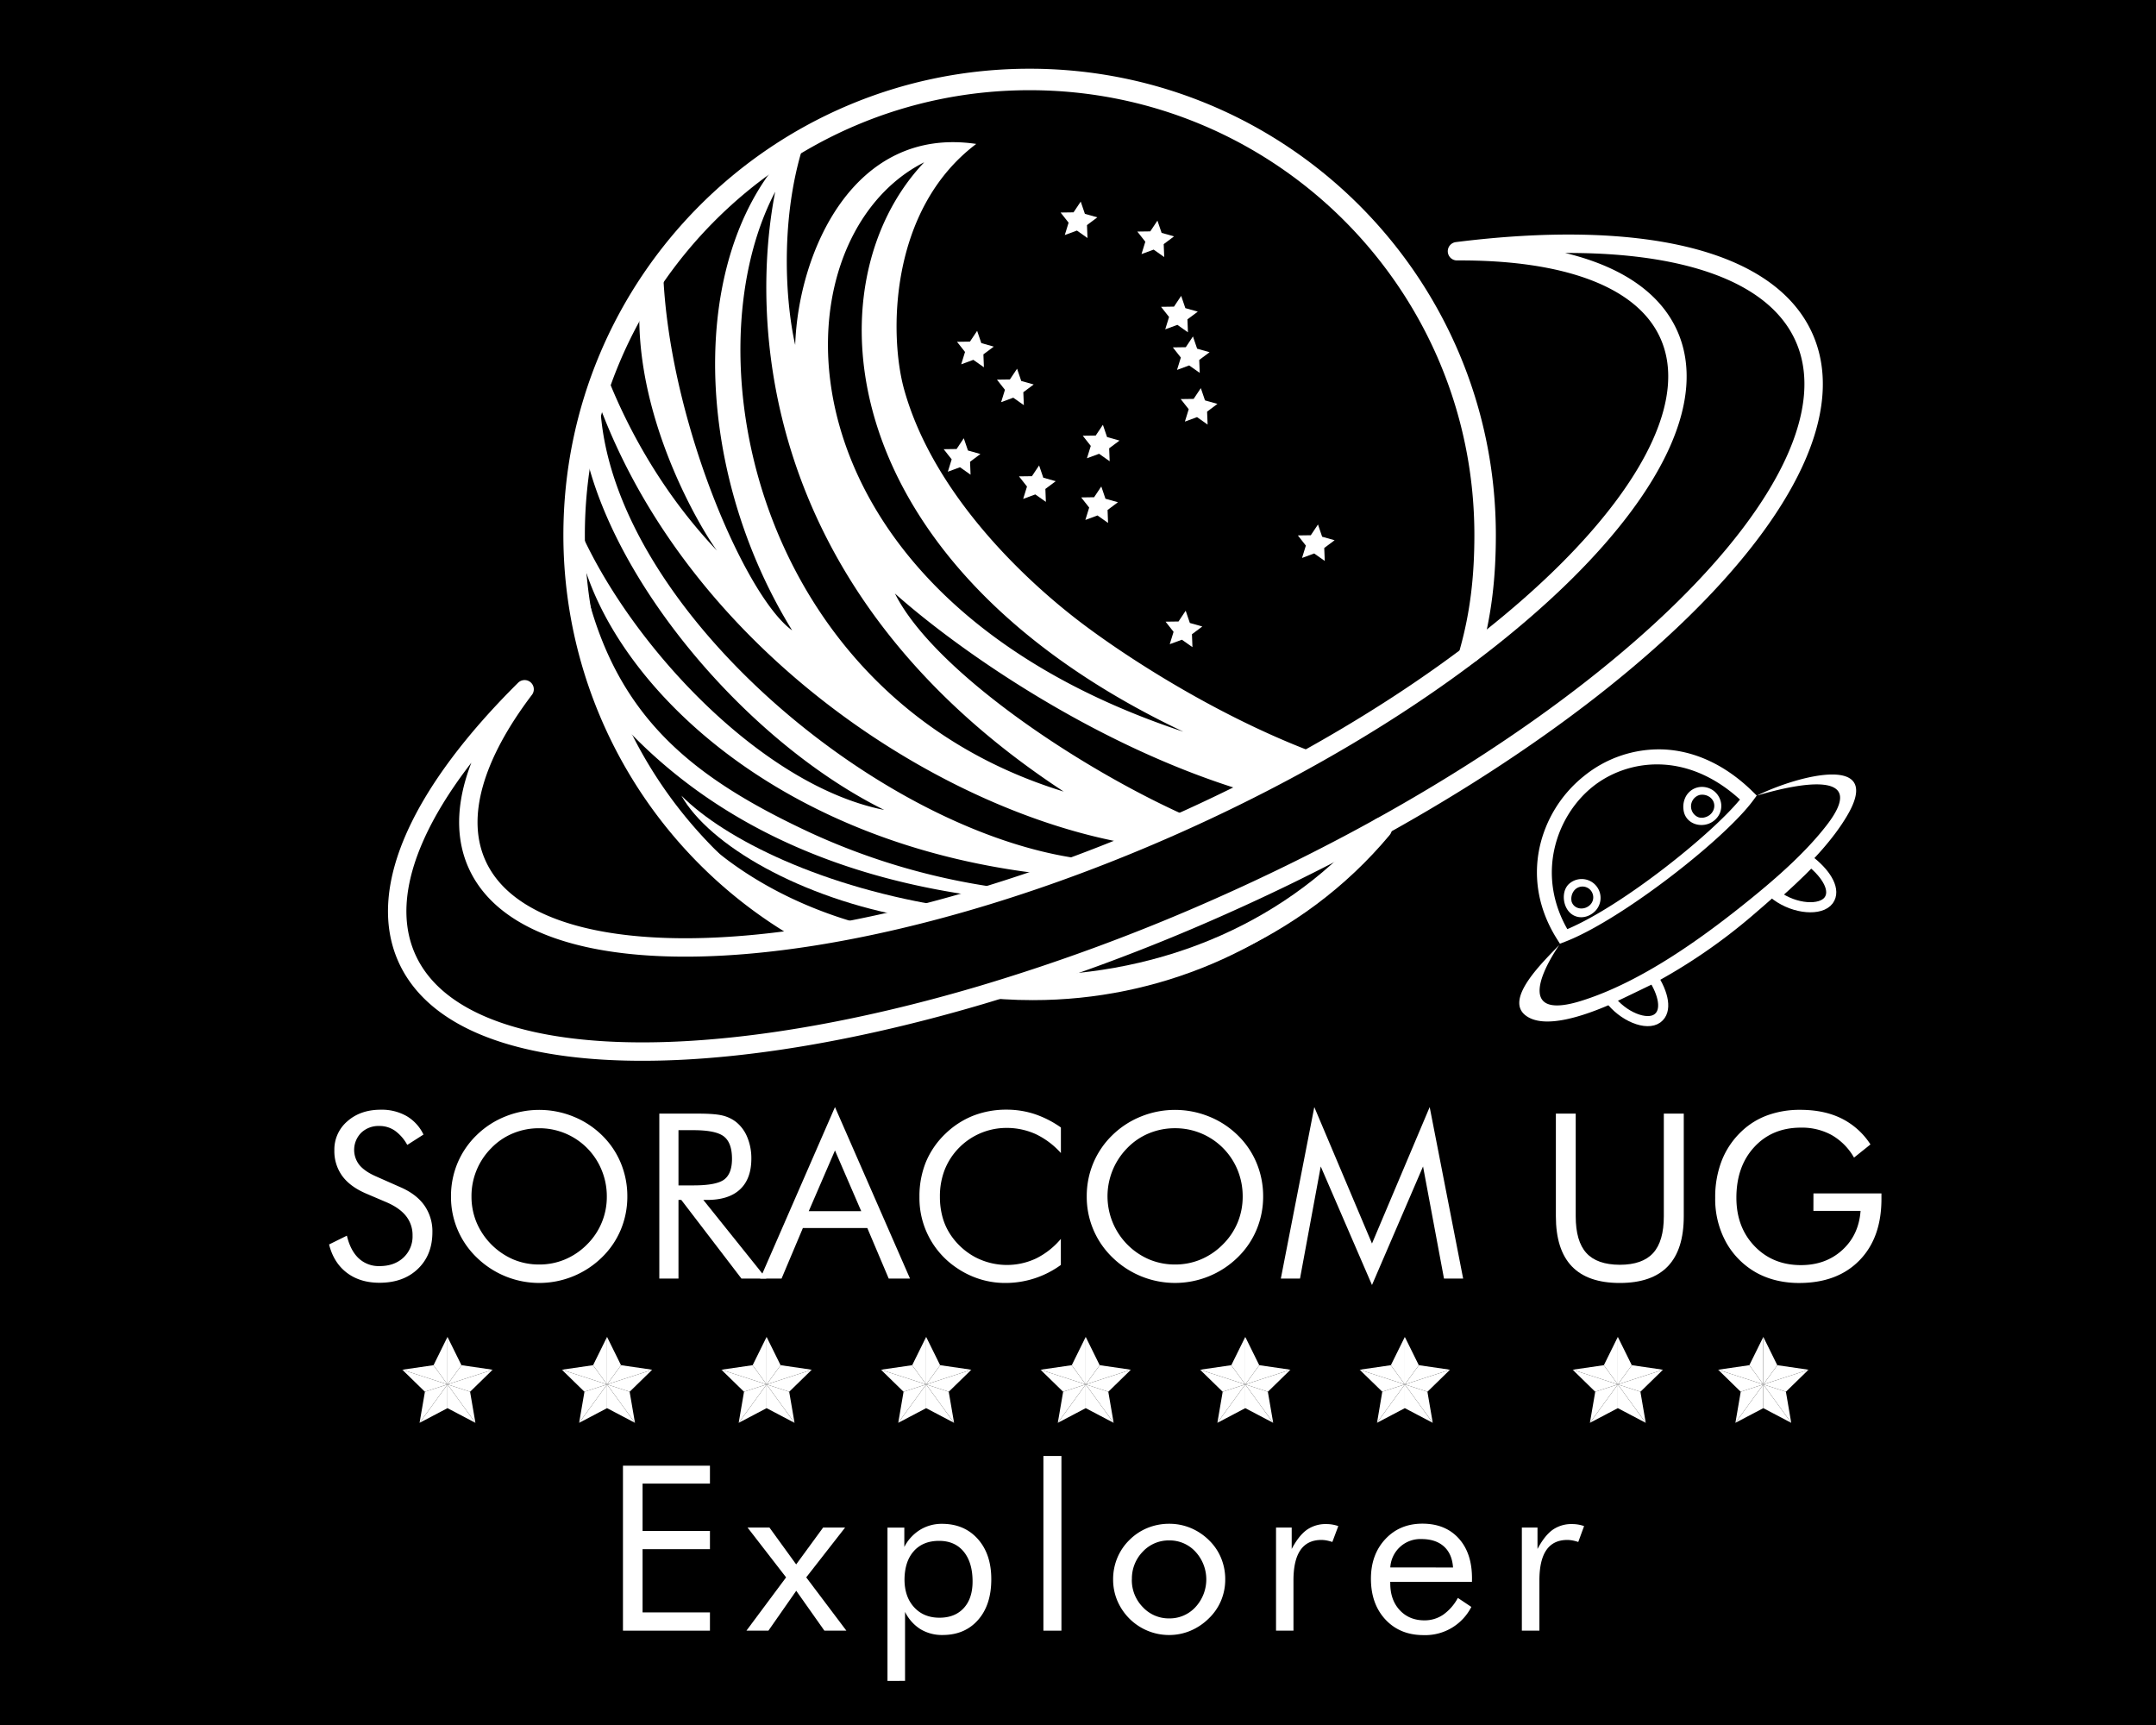 <svg xmlns="http://www.w3.org/2000/svg" xmlns:xlink="http://www.w3.org/1999/xlink" viewBox="0 0 1280 1024"><defs><style>.cls-1,.cls-3,.cls-5,.cls-6{fill:none;}.cls-2{fill:#fff;}.cls-3,.cls-5,.cls-6{stroke:#fff;stroke-linecap:round;stroke-linejoin:round;}.cls-3{stroke-width:12.75px;}.cls-4{clip-path:url(#clip-path);}.cls-5{stroke-width:10.93px;}.cls-6{stroke-width:6px;}</style><clipPath id="clip-path"><path id="天球" class="cls-1" d="M480.8,559.41a272.27,272.27,0,0,1-139.95-238C340.85,170.94,462.8,49,613.25,49s272.4,121.93,272.4,272.35-122,272.35-272.4,272.35a271.24,271.24,0,0,1-132.45-34.3"/></clipPath></defs><title>base-one</title><g id="レイヤー_8" data-name="レイヤー 8"><rect x="-5.49" y="-4.49" width="1297.99" height="1036.99"/><path class="cls-2" d="M1292-4V1032H-5V-4H1292m1-1H-6V1033H1293V-5Z"/></g><g id="天球-2" data-name="天球"><path class="cls-3" d="M872.9,386.94c6.34-22.65,8.8-44.61,8.8-69.34,0-149.36-121.08-270.43-270.43-270.43S340.85,168.24,340.85,317.6a270.33,270.33,0,0,0,138.42,236"/><path class="cls-3" d="M608.74,585.51c84.67,0,161-33.61,211.33-93.82"/><g class="cls-4"><path class="cls-1" d="M702.56,434.31C493.06,335,480.31,168.33,548.62,96.37,456.63,142.83,454.8,352.33,702.56,434.31Z"/><path class="cls-1" d="M631.51,469.83c-184.9-121.14-185.1-285.6-171.29-356C408.35,213,450.25,414.27,631.51,469.83Z"/><path class="cls-1" d="M356.43,242.11c7,121.07,172,257.35,292.8,268.55q11.73-4.52,23.56-9.41C560.58,483,411.6,387.87,356.43,242.11Z"/><path class="cls-1" d="M345.5,331.38c.21,6,3.59,23.48,5.05,28.56,19.93,69,63.34,102.79,128.85,133.58A396.16,396.16,0,0,0,600.66,527.9q12.29-4,24.74-8.42C461.55,502.86,365.5,406.41,345.5,331.38Z"/><path class="cls-1" d="M373.51,434.31C394,491.67,450.21,533.44,518,550.25q11.58-2.46,23.46-5.4C475,533.35,421,501.49,404.53,472.31c25.93,26,84.13,54.86,160.36,66.38q10.32-2.88,20.8-6.08C506.56,522.72,431,493.94,373.51,434.31Z"/><path class="cls-1" d="M531.32,352.33C554.23,398.15,641.68,457,707.94,485.93q16.8-7.69,32.93-15.8C651,443.4,569.37,386.15,531.32,352.33Z"/><path class="cls-2" d="M613.3,583.69c-12.73,4.12-24.93,9.24-37.35,12.76,84.59,17.45,205,.52,267.39-118.2q-15.18,8.89-31.08,17.57C759.91,559.72,681.81,582.37,613.3,583.69Z"/><path class="cls-2" d="M531.32,352.33c38,33.82,119.7,91.07,209.55,117.8q21.69-10.89,42-22.4c-54.09-19.92-107-52.73-138.61-76.27-35.62-26.55-90.24-78.3-107.49-140.28-8.88-31.92-9.11-106.57,42.81-145.74-73.13-10.83-105.66,64.67-107.48,119.33-6.38-28.24-9.11-81.07,7.29-125.7-71,57.38-72,193.1-9.11,295.12C438.41,351.42,381.93,213.88,395.6,121c-45.55,84.71,19.13,191.28,30.06,205.86-51.92-54.66-70.83-117.29-73.79-129.35-38.25,83.8,66.5,230.45,173.07,283.28C446.61,465.28,361.89,369.64,337.27,297c-9.73,109.48,51,217.88,153.72,255.93l.25-.16-.25.16q2.4.9,4.85,1.74,10.91-2,22.16-4.37c-67.79-16.81-124-58.58-144.49-115.94,57.48,59.63,133.05,88.41,212.18,98.3q7.44-2.26,15-4.71A396.16,396.16,0,0,1,479.4,493.52c-65.51-30.79-108.92-64.61-128.85-133.58-1.46-5.08-4.84-22.58-5.05-28.56,20,75,116.05,171.48,279.9,188.1q11.85-4.2,23.83-8.82c-120.8-11.2-285.82-147.48-292.8-268.55C411.6,387.87,560.58,483,672.79,501.25q11.85-4.9,23.78-10.19c3.81-1.69,7.6-3.41,11.37-5.13C641.68,457,554.23,398.15,531.32,352.33Zm1.21-3.91h0Zm16.09-252c-68.31,72-55.56,238.65,153.94,337.94C454.8,352.33,456.63,142.83,548.62,96.37Zm-88.4,17.47c-13.81,70.39-13.61,234.85,171.29,356C450.25,414.27,408.35,213,460.22,113.84Z"/><path class="cls-2" d="M404.53,472.31c16.43,29.18,70.49,61,136.93,72.54Q553,542,564.89,538.69C488.66,527.17,430.46,498.29,404.53,472.31Z"/></g><g id="おおぐま座"><polygon class="cls-2" points="562.73 280.02 565 272.68 560.25 266.65 567.93 266.54 572.19 260.15 574.67 267.43 582.06 269.51 575.91 274.11 576.22 281.79 569.94 277.36 562.73 280.02"/><polygon class="cls-2" points="607.45 296.15 609.72 288.82 604.96 282.78 612.64 282.68 616.91 276.29 619.39 283.56 626.78 285.65 620.63 290.25 620.93 297.92 614.65 293.5 607.45 296.15"/><polygon class="cls-2" points="644.37 308.65 646.64 301.31 641.88 295.28 649.56 295.17 653.83 288.78 656.3 296.06 663.7 298.14 657.55 302.74 657.85 310.42 651.57 305.99 644.37 308.65"/><polygon class="cls-2" points="645.31 272.04 647.59 264.7 642.83 258.67 650.51 258.56 654.78 252.17 657.25 259.44 664.65 261.53 658.5 266.13 658.8 273.81 652.52 269.38 645.31 272.04"/><polygon class="cls-2" points="594.36 238.74 596.63 231.4 591.88 225.37 599.56 225.26 603.83 218.87 606.3 226.15 613.7 228.23 607.54 232.83 607.85 240.51 601.57 236.08 594.36 238.74"/><polygon class="cls-2" points="570.66 216.27 572.93 208.93 568.17 202.9 575.85 202.79 580.12 196.4 582.6 203.67 589.99 205.76 583.84 210.36 584.14 218.03 577.86 213.61 570.66 216.27"/><polygon class="cls-2" points="694.47 382.41 696.74 375.07 691.99 369.04 699.67 368.93 703.93 362.54 706.41 369.81 713.8 371.9 707.65 376.5 707.95 384.17 701.68 379.75 694.47 382.41"/><polygon class="cls-2" points="773.01 331.21 775.28 323.87 770.53 317.84 778.21 317.73 782.48 311.34 784.95 318.62 792.35 320.7 786.19 325.3 786.5 332.98 780.22 328.55 773.01 331.21"/><polygon class="cls-2" points="703.46 250.27 705.73 242.93 700.98 236.9 708.66 236.79 712.92 230.4 715.4 237.68 722.79 239.76 716.64 244.36 716.95 252.04 710.67 247.61 703.46 250.27"/><polygon class="cls-2" points="698.79 219.59 701.06 212.25 696.31 206.22 703.99 206.11 708.25 199.72 710.73 206.99 718.12 209.08 711.97 213.68 712.27 221.35 706 216.93 698.79 219.59"/><polygon class="cls-2" points="691.79 195.5 694.06 188.16 689.3 182.13 696.99 182.02 701.25 175.63 703.73 182.91 711.12 184.99 704.97 189.59 705.27 197.27 699 192.84 691.79 195.5"/><polygon class="cls-2" points="677.7 150.83 679.97 143.49 675.22 137.46 682.9 137.35 687.16 130.97 689.64 138.24 697.03 140.32 690.88 144.92 691.19 152.6 684.91 148.17 677.7 150.83"/><polygon class="cls-2" points="632.15 139.53 634.42 132.19 629.67 126.16 637.35 126.05 641.62 119.67 644.09 126.94 651.48 129.02 645.33 133.62 645.64 141.3 639.36 136.87 632.15 139.53"/></g></g><g id="輪"><path class="cls-5" d="M1071.11,200.43C1049.75,152.3,971,135.84,865,149.14c64.5-.38,110.89,15.93,125.85,49.65C1023.73,273,892,403.44,696.57,490.15c-75.52,33.5-149.49,55.57-213.73,65.76-102,16.18-179.55,2.4-199.75-43.14-12.52-28.23-1.21-64.6,28.36-103.6-60.47,60-88.51,117.66-70,159.35,29.69,66.91,170.38,72.62,340.86,22.23a1170.37,1170.37,0,0,0,142.16-52.6C953.56,436.5,1108.76,285.3,1071.11,200.43Z"/><path class="cls-2" d="M369.85,968V870.07h51.64V880.7h-40v28.1h40v10.83h-40v37.53h40V968Z"/><path class="cls-2" d="M443.15,968l23.55-31.64-22.88-29.57h13l15.86,21.88,16-21.88h13.05l-23.08,29.57L502.49,968H489.44l-16.72-23.68L456.2,968Z"/><path class="cls-2" d="M526.89,997.83v-91h10V918.3a25.79,25.79,0,0,1,9.36-10.17,24.5,24.5,0,0,1,13-3.55q13.24,0,21.27,9t8,23.94q0,15.2-7.86,24.12t-21,8.93a24.69,24.69,0,0,1-13.18-3.45,25.38,25.38,0,0,1-9.16-10.26v40.93ZM537,937.56q0,10.31,5.69,16.53t15.05,6.22q9.16,0,14.41-5.69t5.26-15.79q0-11.3-5.26-17.72t-14.61-6.42q-9.57,0-15,6.08T537,937.56Z"/><path class="cls-2" d="M619.46,968V864.31h10.7V968Z"/><path class="cls-2" d="M660.85,937.56a33,33,0,0,1,2.48-12.74,32.15,32.15,0,0,1,7.22-10.67A32.73,32.73,0,0,1,681.32,907a33.86,33.86,0,0,1,12.85-2.45,32.82,32.82,0,0,1,12.67,2.48,34.35,34.35,0,0,1,10.87,7.22,31.4,31.4,0,0,1,7.23,10.61,32.81,32.81,0,0,1,2.47,12.67,32.33,32.33,0,0,1-2.47,12.61,31.52,31.52,0,0,1-7.23,10.54,34.6,34.6,0,0,1-10.93,7.36,32.35,32.35,0,0,1-12.61,2.54,33.13,33.13,0,0,1-12.81-2.51,33.58,33.58,0,0,1-10.81-7.19,34,34,0,0,1-7.22-10.7A32.32,32.32,0,0,1,660.85,937.56Zm11.11,0A22.77,22.77,0,0,0,678.45,954a21,21,0,0,0,15.72,6.72A20.74,20.74,0,0,0,709.75,954a24.22,24.22,0,0,0,0-32.85,20.74,20.74,0,0,0-15.58-6.72,21,21,0,0,0-15.76,6.72A22.83,22.83,0,0,0,672,937.56Z"/><path class="cls-2" d="M757.57,968V906.79h9.3V919.5q4.21-7.95,9-11.37a19.36,19.36,0,0,1,11.57-3.41,21.31,21.31,0,0,1,3.62.3,22.57,22.57,0,0,1,3.48.9L791,915.35a26.29,26.29,0,0,0-3.41-.9,16.8,16.8,0,0,0-3.08-.3q-8.29,0-12.44,6t-4.15,18V968Z"/><path class="cls-2" d="M873.89,939h-48.5v.93q0,9.84,5.62,15.89t14.65,6.06a19.51,19.51,0,0,0,11.1-3.32,28.85,28.85,0,0,0,8.76-10l8,5.35a30.69,30.69,0,0,1-28.37,16.73q-14,0-22.61-9.23t-8.63-24.22q0-14.38,8.56-23.54t22-9.17q13.57,0,21.51,8.7t7.93,23.74Zm-11.24-8.5q-.54-8.09-5.39-12.47T844,913.62a17.87,17.87,0,0,0-18.59,16.85Z"/><path class="cls-2" d="M903.51,968V906.79h9.29V919.5q4.23-7.95,9-11.37a19.32,19.32,0,0,1,11.57-3.41,21.19,21.19,0,0,1,3.61.3,22.28,22.28,0,0,1,3.48.9L937,915.35a25.87,25.87,0,0,0-3.41-.9,16.71,16.71,0,0,0-3.08-.3q-8.3,0-12.44,6t-4.14,18V968Z"/><path class="cls-2" d="M237.44,704.62q9.57,4.08,14.42,10.83a26.74,26.74,0,0,1,4.85,16q0,13.51-8.6,21.77t-22.78,8.26q-11.57,0-19.39-5.92t-10.57-16.82l10.57-5.22q2.13,8.91,7.05,13.48a17.37,17.37,0,0,0,12.34,4.58q8.78,0,14.19-5.05a17.12,17.12,0,0,0,5.41-13.14A18.09,18.09,0,0,0,241.16,722q-3.78-4.85-11.41-8.19l-11.91-5.08q-9.76-4.08-14.55-10.51a25,25,0,0,1-4.78-15.38,22,22,0,0,1,7.76-17.26q7.75-6.82,19.8-6.83a29.93,29.93,0,0,1,15.29,3.75,25.39,25.39,0,0,1,10.06,11l-9.63,6.15a25.12,25.12,0,0,0-7.36-8.46,16,16,0,0,0-9.23-2.78,14.87,14.87,0,0,0-10.74,4,14.45,14.45,0,0,0-1,19.26q3.21,3.82,10,6.76Z"/><path class="cls-2" d="M372.44,710.23A50.86,50.86,0,0,1,368.55,730a49.46,49.46,0,0,1-11.31,16.52,53.16,53.16,0,0,1-74.16,0,49.77,49.77,0,0,1-15.33-36.33,50.72,50.72,0,0,1,3.91-19.83,50,50,0,0,1,11.42-16.62,51.8,51.8,0,0,1,17-11,53.82,53.82,0,0,1,40.13,0,51.93,51.93,0,0,1,17,11,49.18,49.18,0,0,1,11.31,16.55A51.27,51.27,0,0,1,372.44,710.23Zm-52.35,40.41a39,39,0,0,0,15.3-3,40.56,40.56,0,0,0,13.09-8.86,39.62,39.62,0,0,0,11.78-28.5,40.67,40.67,0,0,0-3.05-15.65,39.88,39.88,0,0,0-37.12-24.88,40.07,40.07,0,0,0-15.46,3,38.19,38.19,0,0,0-12.93,8.76,40.26,40.26,0,0,0-11.78,28.76,39.89,39.89,0,0,0,3,15.39,41.58,41.58,0,0,0,21.89,22A39.39,39.39,0,0,0,320.09,750.64Z"/><path class="cls-2" d="M391.43,759V661.07h23q9.82,0,14.41,1.1a21.26,21.26,0,0,1,8.06,3.78,22.37,22.37,0,0,1,6.76,9.13,32.45,32.45,0,0,1,2.41,12.68q0,12-6.73,18.29t-19.7,6.26h-2.07L455,759H440.2l-35.72-46.69h-1.67V759Zm11.38-88.1v32.78h8.89q13.65,0,18.27-3.51t4.61-12.28q0-9.43-4.75-13.21T411.7,670.9Z"/><path class="cls-2" d="M495.72,657.19,540.27,759H527.63l-12.71-30H476.66L464,759H451.31Zm0,25.75L480.14,719h31.17Z"/><path class="cls-2" d="M629.85,684.48a47.45,47.45,0,0,0-15-11.27,41.76,41.76,0,0,0-17.59-3.65,39.51,39.51,0,0,0-28,11.91,39,39,0,0,0-8.43,13,43.19,43.19,0,0,0-2.81,15.89,45,45,0,0,0,1.67,12.57,36.09,36.09,0,0,0,5,10.57,40.66,40.66,0,0,0,14.48,12.88,40.65,40.65,0,0,0,36,.64,45.67,45.67,0,0,0,14.65-11.58v15.46a55.87,55.87,0,0,1-33.05,10.7,50.23,50.23,0,0,1-15.12-2.31,51.49,51.49,0,0,1-13.78-6.72,49.8,49.8,0,0,1-22-42.08,54,54,0,0,1,3.78-20.57,49.61,49.61,0,0,1,11.54-16.82A50.46,50.46,0,0,1,577.8,662.3a54,54,0,0,1,19.87-3.58,53.1,53.1,0,0,1,16.46,2.58,59.86,59.86,0,0,1,15.72,8Z"/><path class="cls-2" d="M749.92,710.23A50.86,50.86,0,0,1,746,730a49.61,49.61,0,0,1-11.31,16.52,53.19,53.19,0,0,1-74.17,0,49.87,49.87,0,0,1-15.33-36.33,50.73,50.73,0,0,1,3.92-19.83,50,50,0,0,1,11.41-16.62,52,52,0,0,1,17-11,53.82,53.82,0,0,1,40.13,0,51.86,51.86,0,0,1,17,11A49.32,49.32,0,0,1,746,690.33,51.27,51.27,0,0,1,749.92,710.23Zm-52.34,40.41a39.06,39.06,0,0,0,15.3-3A40.41,40.41,0,0,0,726,738.73a39.56,39.56,0,0,0,8.77-13,40,40,0,0,0,3-15.46,40.86,40.86,0,0,0-3-15.65,39.9,39.9,0,0,0-37.12-24.88,40.12,40.12,0,0,0-15.47,3,38.25,38.25,0,0,0-12.92,8.76,40.78,40.78,0,0,0,13.09,66.16A39.39,39.39,0,0,0,697.58,750.64Z"/><path class="cls-2" d="M814.54,762.81l-30.43-70.37L771.8,759H760.42l19.87-101.81,34.25,81,34.25-81L868.66,759H857.29l-12.44-66.56Z"/><path class="cls-2" d="M923.71,661.07h11.78V722q0,14.85,6.32,21.8t19.83,7q13.51,0,19.84-7T987.8,722V661.07h11.84V722q0,19.86-9.47,29.73t-28.53,9.87q-19,0-28.46-9.87T923.71,722Z"/><path class="cls-2" d="M1076.63,708.43H1117v3.28q0,23.14-13.11,36.52t-35.79,13.38a57.21,57.21,0,0,1-13.14-1.47,47.64,47.64,0,0,1-11.54-4.28,46.67,46.67,0,0,1-18.6-18.3A53.21,53.21,0,0,1,1018.3,711a59.52,59.52,0,0,1,3.92-22.11,48.18,48.18,0,0,1,11.8-17.36,44.25,44.25,0,0,1,15.39-9.5,56,56,0,0,1,19.4-3.21q14.12,0,24.48,5.12a43.52,43.52,0,0,1,17.19,15.42l-9.76,7.82a35.91,35.91,0,0,0-13.18-13.34,36.64,36.64,0,0,0-18.33-4.45q-17.06,0-27.69,11.5T1030.88,711q0,17.52,10.8,28.76T1069.21,751q14.71,0,24.52-8.93t10.87-23.25h-28Z"/></g><g id="UFO"><g id="_グループ_" data-name="&lt;グループ&gt;"><path class="cls-2" d="M1040.42,469.77l2.55,2.49-2.12,2.86c-11.64,15.85-44.18,43.38-74.12,63.21C952.91,547.49,939.64,555,929.25,559l-3.14,1.2-1.79-2.84c-10.58-16.8-14.17-35.39-10.4-53.74a74.63,74.63,0,0,1,26.32-42.81,70.62,70.62,0,0,1,47-15.94C1006.15,445.59,1024.53,454.21,1040.42,469.77Zm-7.39,4.87c-32.52-29.66-67.81-23.5-87.65-7.48-21.13,17.06-33.66,51.47-14.87,84.39C963.32,537.65,1015.73,495.59,1033,474.64Z"/></g><path class="cls-2" d="M949.41,528.79a11.15,11.15,0,0,1-2.47,12.15c-5.56,5.44-13.77,4.59-17.13-2.27-2.21-4.49-1.93-10.81,1.85-14.09A11.21,11.21,0,0,1,949.41,528.79Zm-5,7.94a6.2,6.2,0,0,0,1.2-5.92,6.36,6.36,0,0,0-11-2.22,7.93,7.93,0,0,0-1.54,6.69C934.69,540.11,941.1,540.57,944.42,536.73Z"/><path class="cls-2" d="M1021.74,476.46a10.87,10.87,0,0,1-1.68,8.07c-5.88,8.57-19.73,6.16-20.61-4.19a13,13,0,0,1,1.6-7.86C1006.49,463.63,1019.68,466.28,1021.74,476.46Zm-11.2,9c7-.53,9.71-8.42,4.55-12.27a7.74,7.74,0,0,0-6-1.29,7,7,0,0,0-1.3,13A5.26,5.26,0,0,0,1010.54,485.41Z"/><path class="cls-2" d="M1043,472.32c26.29-7.9,66.83-15.14,41.38,17.67-12.11,15.61-28.49,30.16-44.48,43.15-28.43,23.1-65.06,49.73-101.15,61-34.44,10.75-26.94-12.59-13-33.23-9.31,9.8-32.35,31.58-20.41,41.55,11.15,9.3,36.45-.09,50-5.91,2-.87,23.24-11.11,25-12a335.11,335.11,0,0,0,60-41c2.31-2,4.65-4,7-6.05,5.53-4.82,11.14-9.78,16.6-14.91,12.66-11.88,24.49-24.6,32.51-38.08C1118.8,447,1067.83,460.1,1043,472.32Z"/><path class="cls-6" d="M1064,522.52q-4.82,4.51-9.73,8.86l.4.31c11.07,8.08,26.34,9.1,31,2.77,4.29-5.88-.87-15.12-10.52-22.89C1071.51,515.3,1067.78,519,1064,522.52Z"/><path class="cls-6" d="M967.06,586.6c-4,1.9-8,3.72-12,5.5.1.13.19.27.29.41,8.1,11.06,22.34,16.66,28.65,12,5.88-4.3,3.77-14.67-3.07-25C976.43,582,971.77,584.35,967.06,586.6Z"/></g><g id="タイトル"><polygon class="cls-2" points="292.49 813.1 292.44 813.14 265.69 821.81 273.98 810.42 273.98 810.41 292.49 813.1"/><polygon class="cls-2" points="292.44 813.14 279.08 826.18 279.06 826.15 265.69 821.82 265.69 821.81 292.44 813.14"/><polygon class="cls-2" points="282.23 844.49 282.25 844.63 265.67 835.91 265.67 821.83 265.67 821.83 265.68 821.83 282.16 844.5 282.23 844.49"/><polygon class="cls-2" points="279.08 826.18 282.23 844.49 282.16 844.5 265.68 821.83 265.68 821.82 265.69 821.82 279.06 826.15 279.08 826.18"/><polygon class="cls-2" points="273.98 810.41 273.98 810.42 265.69 821.81 265.68 821.82 265.67 821.82 265.67 821.81 265.67 793.94 265.8 793.88 273.96 810.41 273.98 810.41"/><polygon class="cls-2" points="265.67 793.62 265.8 793.88 265.67 793.94 265.67 821.81 265.66 821.81 257.37 810.42 257.37 810.41 257.39 810.41 265.67 793.62"/><polygon class="cls-2" points="265.69 821.81 265.69 821.82 265.68 821.82 265.69 821.81"/><rect class="cls-2" x="265.67" y="821.82" width="0.01" height="0.01"/><polygon class="cls-2" points="265.67 821.83 265.67 835.91 249.1 844.63 249.12 844.49 249.19 844.5 265.67 821.83"/><polygon class="cls-2" points="265.67 821.83 265.67 821.83 249.19 844.5 249.12 844.49 252.27 826.18 252.29 826.15 265.66 821.82 265.67 821.82 265.67 821.83"/><rect class="cls-2" x="265.66" y="821.81" width="0.01" height="0.01"/><polygon class="cls-2" points="265.66 821.81 265.66 821.82 252.29 826.15 252.27 826.18 238.9 813.15 238.91 813.14 265.66 821.81"/><polygon class="cls-2" points="265.66 821.81 238.91 813.14 238.9 813.15 238.85 813.1 257.37 810.41 257.37 810.42 265.66 821.81"/><polygon class="cls-2" points="387.21 813.1 387.17 813.14 360.41 821.81 368.7 810.42 368.7 810.41 387.21 813.1"/><polygon class="cls-2" points="387.17 813.14 373.81 826.18 373.78 826.15 360.41 821.82 360.41 821.81 387.17 813.14"/><polygon class="cls-2" points="376.95 844.48 376.98 844.63 360.4 835.91 360.4 821.83 376.88 844.5 376.95 844.48"/><polygon class="cls-2" points="376.95 844.48 376.88 844.5 360.4 821.83 360.41 821.82 373.78 826.15 373.81 826.18 376.95 844.48"/><polygon class="cls-2" points="368.7 810.41 368.7 810.42 360.41 821.81 360.41 821.82 360.4 821.82 360.4 793.94 360.53 793.88 368.69 810.41 368.7 810.41"/><polygon class="cls-2" points="360.4 793.62 360.53 793.88 360.4 793.94 360.4 821.82 360.39 821.82 360.38 821.81 352.09 810.42 352.09 810.41 352.11 810.41 360.4 793.62"/><polygon class="cls-2" points="360.41 821.82 360.4 821.83 360.4 821.82 360.41 821.82"/><polygon class="cls-2" points="360.4 821.83 360.4 835.91 343.83 844.63 343.85 844.49 343.92 844.5 360.4 821.83"/><polygon class="cls-2" points="360.4 821.82 360.4 821.83 360.39 821.82 360.4 821.82"/><polygon class="cls-2" points="360.39 821.82 360.4 821.83 343.92 844.5 343.85 844.49 346.99 826.18 347.02 826.15 360.39 821.82"/><polygon class="cls-2" points="360.38 821.81 360.39 821.82 347.02 826.15 346.99 826.18 333.63 813.15 333.63 813.14 360.38 821.81"/><polygon class="cls-2" points="360.38 821.81 333.63 813.14 333.63 813.15 333.58 813.1 352.09 810.41 352.09 810.42 360.38 821.81"/><polygon class="cls-2" points="481.94 813.1 481.9 813.14 455.14 821.81 463.43 810.42 463.43 810.41 481.94 813.1"/><polygon class="cls-2" points="481.9 813.14 468.54 826.18 468.51 826.15 455.13 821.82 455.14 821.81 481.9 813.14"/><polygon class="cls-2" points="471.68 844.48 471.7 844.63 455.13 835.91 455.13 821.83 471.61 844.5 471.68 844.48"/><polygon class="cls-2" points="471.68 844.48 471.61 844.5 455.13 821.83 455.13 821.82 468.51 826.15 468.54 826.18 471.68 844.48"/><polygon class="cls-2" points="463.43 810.41 463.43 810.42 455.14 821.81 455.13 821.82 455.13 821.82 455.13 793.94 455.25 793.88 463.42 810.41 463.43 810.41"/><polygon class="cls-2" points="455.13 793.62 455.25 793.88 455.13 793.94 455.13 821.82 455.12 821.82 455.11 821.81 446.82 810.42 446.82 810.41 446.84 810.41 455.13 793.62"/><polygon class="cls-2" points="455.13 821.82 455.13 821.83 455.13 821.82 455.13 821.82"/><polygon class="cls-2" points="455.13 821.83 455.13 835.91 438.56 844.63 438.58 844.49 438.64 844.5 455.13 821.83"/><polygon class="cls-2" points="455.13 821.82 455.13 821.83 455.12 821.82 455.13 821.82"/><polygon class="cls-2" points="455.12 821.82 455.13 821.83 438.64 844.5 438.58 844.49 441.72 826.18 441.74 826.15 455.12 821.82"/><polygon class="cls-2" points="455.11 821.81 455.12 821.82 441.74 826.15 441.72 826.18 428.35 813.15 428.36 813.14 455.11 821.81"/><polygon class="cls-2" points="455.11 821.81 428.36 813.14 428.35 813.15 428.31 813.1 446.82 810.41 446.82 810.42 455.11 821.81"/><polygon class="cls-2" points="549.84 821.81 549.85 821.82 536.47 826.15 536.44 826.18 523.08 813.14 549.84 821.81"/><polygon class="cls-2" points="576.67 813.1 576.63 813.15 576.62 813.14 549.87 821.81 558.16 810.42 558.16 810.41 576.67 813.1"/><polygon class="cls-2" points="576.63 813.15 563.26 826.18 563.24 826.15 549.86 821.82 549.87 821.81 576.62 813.14 576.63 813.15"/><polygon class="cls-2" points="566.4 844.49 566.42 844.63 549.85 835.91 549.85 821.83 566.33 844.5 566.4 844.49"/><polygon class="cls-2" points="563.26 826.18 566.4 844.49 566.33 844.5 549.85 821.83 549.86 821.82 563.24 826.15 563.26 826.18"/><polygon class="cls-2" points="558.16 810.41 558.16 810.42 549.87 821.81 549.86 821.82 549.85 821.82 549.85 793.94 549.98 793.88 558.14 810.41 558.16 810.41"/><polygon class="cls-2" points="549.85 793.62 549.98 793.88 549.85 793.94 549.85 821.82 549.85 821.82 549.84 821.81 541.55 810.42 541.55 810.41 541.56 810.41 549.85 793.62"/><polygon class="cls-2" points="549.86 821.82 549.85 821.83 549.85 821.82 549.86 821.82"/><polygon class="cls-2" points="549.85 821.83 549.85 835.91 533.27 844.63 533.3 844.49 533.37 844.5 549.85 821.83"/><polygon class="cls-2" points="549.85 821.82 549.85 821.83 549.85 821.82 549.85 821.82"/><polygon class="cls-2" points="549.85 821.82 549.85 821.83 533.37 844.5 533.3 844.49 536.44 826.18 536.47 826.15 549.85 821.82"/><polygon class="cls-2" points="549.84 821.81 523.08 813.14 523.04 813.1 541.55 810.41 541.55 810.42 549.84 821.81"/><polygon class="cls-2" points="671.4 813.1 671.35 813.14 644.6 821.81 652.88 810.42 652.88 810.41 671.4 813.1"/><polygon class="cls-2" points="671.35 813.14 657.99 826.18 657.97 826.15 644.6 821.82 644.6 821.81 671.35 813.14"/><polygon class="cls-2" points="661.14 844.49 661.16 844.63 644.58 835.91 644.58 821.83 644.58 821.83 644.59 821.83 661.07 844.5 661.14 844.49"/><polygon class="cls-2" points="657.99 826.18 661.14 844.49 661.07 844.5 644.59 821.83 644.59 821.82 644.6 821.82 657.97 826.15 657.99 826.18"/><polygon class="cls-2" points="652.88 810.41 652.88 810.42 644.6 821.81 644.59 821.82 644.58 821.82 644.58 821.81 644.58 793.94 644.71 793.88 652.87 810.41 652.88 810.41"/><polygon class="cls-2" points="644.58 793.62 644.71 793.88 644.58 793.94 644.58 821.81 644.57 821.81 636.28 810.42 636.28 810.41 636.3 810.41 644.58 793.62"/><polygon class="cls-2" points="644.6 821.81 644.6 821.82 644.59 821.82 644.6 821.81"/><rect class="cls-2" x="644.58" y="821.82" width="0.01" height="0.01"/><polygon class="cls-2" points="644.58 821.83 644.58 835.91 628.01 844.63 628.03 844.49 628.1 844.5 644.58 821.83"/><polygon class="cls-2" points="644.58 821.83 644.58 821.83 628.1 844.5 628.03 844.49 631.18 826.18 631.2 826.15 644.57 821.82 644.58 821.82 644.58 821.83"/><rect class="cls-2" x="644.57" y="821.81" width="0.01" height="0.01"/><polygon class="cls-2" points="644.57 821.81 644.57 821.82 631.2 826.15 631.18 826.18 617.81 813.15 617.82 813.14 644.57 821.81"/><polygon class="cls-2" points="644.57 821.81 617.82 813.14 617.81 813.15 617.76 813.1 636.28 810.41 636.28 810.42 644.57 821.81"/><polyline class="cls-2" points="766.08 813.14 739.32 821.81 747.61 810.42 747.61 810.41 766.13 813.1"/><polyline class="cls-2" points="766.08 813.14 752.72 826.18 752.69 826.15 739.32 821.82 739.32 821.81 766.08 813.14"/><polyline class="cls-2" points="755.89 844.63 739.31 835.91 739.31 821.83 755.79 844.5"/><polyline class="cls-2" points="755.79 844.5 739.31 821.83 739.32 821.82 752.69 826.15 752.72 826.18 755.86 844.48"/><polyline class="cls-2" points="739.44 793.88 747.6 810.41 747.61 810.41 747.61 810.42 739.32 821.81 739.32 821.82 739.31 821.82 739.31 793.94"/><polyline class="cls-2" points="739.31 793.94 739.31 821.82 739.3 821.82 739.29 821.81 731 810.42 731 810.41 731.02 810.41 739.31 793.62"/><polygon class="cls-2" points="739.32 821.82 739.31 821.83 739.31 821.82 739.32 821.82"/><polyline class="cls-2" points="722.83 844.5 739.31 821.83 739.31 835.91 722.74 844.63"/><polygon class="cls-2" points="739.31 821.82 739.31 821.83 739.3 821.82 739.31 821.82"/><polyline class="cls-2" points="722.76 844.49 725.9 826.18 725.93 826.15 739.3 821.82 739.31 821.83 722.83 844.5"/><polyline class="cls-2" points="712.54 813.14 739.29 821.81 739.3 821.82 725.93 826.15 725.9 826.18 712.54 813.15"/><polyline class="cls-2" points="712.49 813.1 731 810.41 731 810.42 739.29 821.81 712.54 813.14"/><polyline class="cls-2" points="860.81 813.14 834.05 821.81 842.34 810.42 842.34 810.41 860.85 813.1"/><polyline class="cls-2" points="860.81 813.14 847.45 826.18 847.43 826.15 834.05 821.82 834.05 821.81 860.81 813.14"/><polyline class="cls-2" points="850.61 844.63 834.04 835.91 834.04 821.83 834.04 821.83 834.04 821.83 850.52 844.5"/><polyline class="cls-2" points="850.52 844.5 834.04 821.83 834.04 821.82 834.05 821.82 847.43 826.15 847.45 826.18 850.59 844.49"/><polyline class="cls-2" points="834.16 793.88 842.33 810.41 842.34 810.41 842.34 810.42 834.05 821.81 834.04 821.82 834.04 821.82 834.04 821.81 834.04 793.94"/><polyline class="cls-2" points="834.04 793.94 834.04 821.81 834.03 821.81 825.74 810.42 825.74 810.41 825.75 810.41 834.04 793.62"/><polygon class="cls-2" points="834.05 821.81 834.05 821.82 834.04 821.82 834.05 821.81"/><rect class="cls-2" x="834.04" y="821.82" width="0.01" height="0.01"/><polyline class="cls-2" points="817.55 844.5 834.04 821.83 834.04 835.91 817.47 844.63"/><polyline class="cls-2" points="820.65 826.15 834.03 821.82 834.04 821.82 834.04 821.83 834.04 821.83 817.55 844.5"/><rect class="cls-2" x="834.03" y="821.81" width="0.01" height="0.01"/><polyline class="cls-2" points="807.27 813.14 834.03 821.81 834.03 821.82 820.65 826.15"/><polyline class="cls-2" points="807.22 813.1 825.74 810.41 825.74 810.42 834.03 821.81 807.27 813.14"/><polygon class="cls-2" points="987.31 813.1 987.26 813.15 987.26 813.14 960.51 821.81 968.8 810.42 968.8 810.41 987.31 813.1"/><polygon class="cls-2" points="987.26 813.15 973.9 826.18 973.88 826.15 960.5 821.82 960.51 821.81 987.26 813.14 987.26 813.15"/><polygon class="cls-2" points="977.04 844.49 977.06 844.63 960.49 835.91 960.49 821.83 976.97 844.5 977.04 844.49"/><polygon class="cls-2" points="973.9 826.18 977.04 844.49 976.97 844.5 960.49 821.83 960.5 821.82 973.88 826.15 973.9 826.18"/><polygon class="cls-2" points="968.8 810.41 968.8 810.42 960.51 821.81 960.5 821.82 960.49 821.82 960.49 793.94 960.62 793.88 968.78 810.41 968.8 810.41"/><polygon class="cls-2" points="960.49 793.62 960.62 793.88 960.49 793.94 960.49 821.82 960.49 821.82 960.48 821.81 952.19 810.42 952.19 810.41 952.2 810.41 960.49 793.62"/><polygon class="cls-2" points="960.5 821.82 960.49 821.83 960.49 821.82 960.5 821.82"/><polygon class="cls-2" points="960.49 821.83 960.49 835.91 943.91 844.63 943.94 844.49 944 844.5 960.49 821.83"/><polygon class="cls-2" points="960.49 821.82 960.49 821.83 960.49 821.82 960.49 821.82"/><polygon class="cls-2" points="960.49 821.82 960.49 821.83 944 844.5 943.94 844.49 947.08 826.18 947.11 826.15 960.49 821.82"/><polygon class="cls-2" points="960.48 821.81 960.49 821.82 947.11 826.15 947.08 826.18 933.72 813.14 960.48 821.81"/><polygon class="cls-2" points="960.48 821.81 933.72 813.14 933.67 813.1 952.19 810.41 952.19 810.42 960.48 821.81"/><polygon class="cls-2" points="1073.69 813.1 1073.64 813.15 1073.63 813.14 1046.88 821.81 1055.17 810.42 1055.17 810.41 1073.69 813.1"/><polygon class="cls-2" points="1073.64 813.15 1060.28 826.18 1060.25 826.15 1046.88 821.82 1046.88 821.81 1073.63 813.14 1073.64 813.15"/><polygon class="cls-2" points="1063.42 844.49 1063.44 844.63 1046.87 835.91 1046.87 821.83 1063.35 844.5 1063.42 844.49"/><polygon class="cls-2" points="1060.28 826.18 1063.42 844.49 1063.35 844.5 1046.87 821.83 1046.88 821.82 1060.25 826.15 1060.28 826.18"/><polygon class="cls-2" points="1055.17 810.41 1055.17 810.42 1046.88 821.81 1046.88 821.82 1046.87 821.82 1046.87 793.94 1047 793.88 1055.16 810.41 1055.17 810.41"/><polygon class="cls-2" points="1046.87 793.62 1047 793.88 1046.87 793.94 1046.87 821.82 1046.86 821.82 1046.86 821.81 1038.57 810.42 1038.57 810.41 1038.58 810.41 1046.87 793.62"/><polygon class="cls-2" points="1046.88 821.82 1046.87 821.83 1046.87 821.82 1046.88 821.82"/><polygon class="cls-2" points="1046.87 821.83 1046.87 835.91 1030.29 844.63 1030.32 844.49 1030.38 844.5 1046.87 821.83"/><polygon class="cls-2" points="1046.87 821.82 1046.87 821.83 1046.86 821.82 1046.87 821.82"/><polygon class="cls-2" points="1046.86 821.82 1046.87 821.83 1030.38 844.5 1030.32 844.49 1033.46 826.18 1033.49 826.15 1046.86 821.82"/><polygon class="cls-2" points="1046.86 821.81 1046.86 821.82 1033.49 826.15 1033.46 826.18 1020.1 813.14 1046.86 821.81"/><polygon class="cls-2" points="1046.86 821.81 1020.1 813.14 1020.05 813.1 1038.57 810.41 1038.57 810.42 1046.86 821.81"/></g></svg>